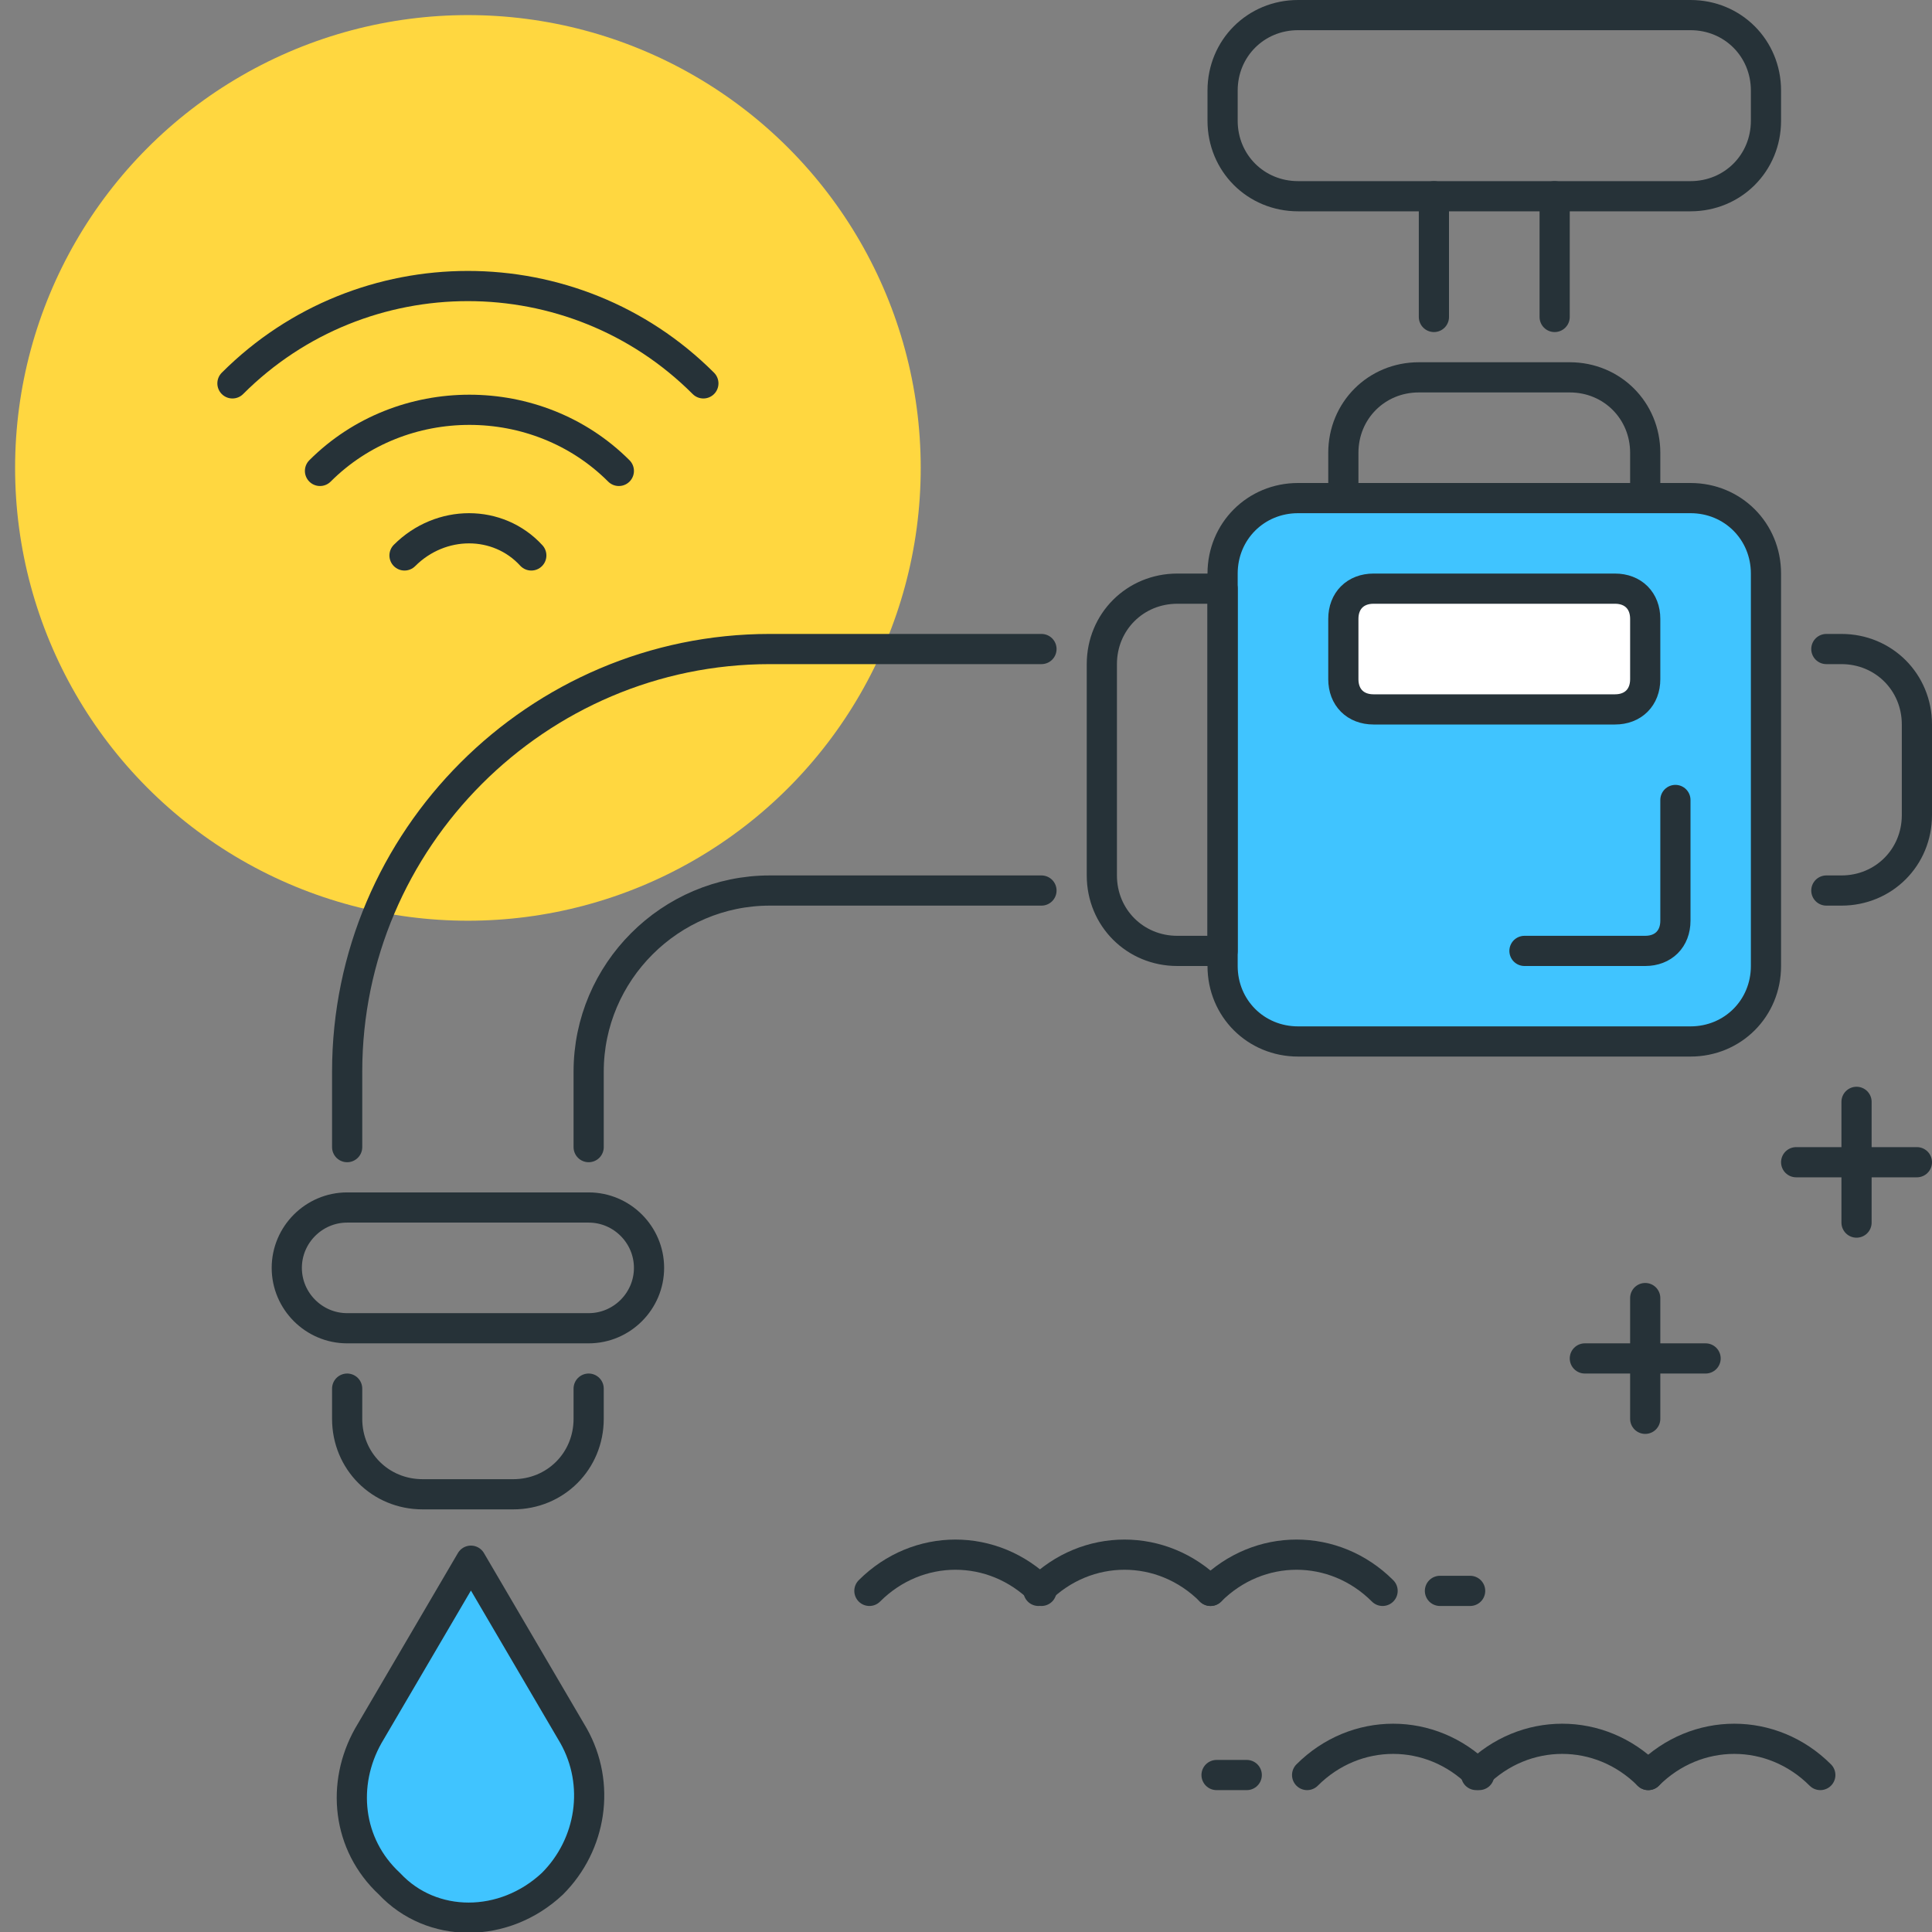 <?xml version="1.0" encoding="utf-8"?>
<!-- Generator: Adobe Illustrator 21.0.0, SVG Export Plug-In . SVG Version: 6.00 Build 0)  -->
<svg version="1.1" id="Layer_1" xmlns="http://www.w3.org/2000/svg" xmlns:xlink="http://www.w3.org/1999/xlink" x="0px" y="0px"
	 viewBox="0 0 64 64" style="enable-background:new 0 0 64 64;" xml:space="preserve">
<rect x="0" y="0" width="64" height="64" fill="#808080" stroke="none"/>
<style type="text/css">
	.st0{fill:none;stroke:#263238;stroke-linecap:round;stroke-linejoin:round;stroke-miterlimit:10;}
	.st1{fill:#FFD740;stroke:#263238;stroke-linecap:round;stroke-linejoin:round;stroke-miterlimit:10;}
	.st2{fill:#40C4FF;stroke:#263238;stroke-linecap:round;stroke-linejoin:round;stroke-miterlimit:10;}
	.st3{fill:#FFFFFF;stroke:#263238;stroke-linecap:round;stroke-linejoin:round;stroke-miterlimit:10;}
	.st4{fill:#FF5252;stroke:#263238;stroke-linecap:round;stroke-linejoin:round;stroke-miterlimit:10;}
	.st5{fill:#FF5252;}
	.st6{fill:#4DB6AC;stroke:#263238;stroke-linecap:round;stroke-linejoin:round;stroke-miterlimit:10;}
	.st7{fill:#FFD740;}
	.st8{fill:#40C4FF;}
	.st9{fill:#4DB6AC;}
	.st10{fill:#FFFFFF;}
	.st11{fill:#263238;stroke:#263238;stroke-linecap:round;stroke-linejoin:round;stroke-miterlimit:10;}
	.st12{fill:#4FC3F7;}
	.st13{fill:#E0E0E0;stroke:#263238;stroke-linecap:round;stroke-linejoin:round;stroke-miterlimit:10;}
</style>
<g id="Smart_Water">
	<g>
		<g>
			<g>
				<g>
					<circle class="st7" cx="15.5" cy="15.5" r="15"/>
				</g>
			</g>
			<path class="st0" d="M7.7,12.7c4.3-4.3,11.3-4.3,15.6,0"/>
			<path class="st0" d="M10.6,15.6c2.7-2.7,7.2-2.7,9.9,0"/>
			<path class="st0" d="M13.4,18.4c1.2-1.2,3.1-1.2,4.2,0"/>
		</g>
		<g>
			<g>
				<line class="st0" x1="47.7" y1="52.7" x2="48.7" y2="52.7"/>
				<path class="st0" d="M28.8,52.7c1.6-1.6,4.1-1.6,5.7,0"/>
				<path class="st0" d="M34.4,52.7c1.6-1.6,4.1-1.6,5.7,0"/>
				<path class="st0" d="M40.1,52.7c1.6-1.6,4.1-1.6,5.7,0"/>
			</g>
			<g>
				<line class="st0" x1="40.3" y1="58.8" x2="41.3" y2="58.8"/>
				<g>
					<path class="st0" d="M43.3,58.8c1.6-1.6,4.1-1.6,5.7,0"/>
					<path class="st0" d="M48.9,58.8c1.6-1.6,4.1-1.6,5.7,0"/>
					<path class="st0" d="M54.6,58.8c1.6-1.6,4.1-1.6,5.7,0"/>
				</g>
			</g>
		</g>
		<g>
			<path class="st2" d="M18.3,62.4L18.3,62.4c1.3-1.3,1.6-3.3,0.7-4.9l-3.4-5.8l-3.4,5.8c-0.9,1.6-0.7,3.6,0.7,4.9l0,0
				C14.3,63.9,16.7,63.9,18.3,62.4z"/>
			<g>
				<g>
					<path class="st0" d="M11.5,46v1c0,1.4,1.1,2.5,2.5,2.5h3c1.4,0,2.5-1.1,2.5-2.5v-1"/>
					<path class="st0" d="M34.5,29.5h-9c-3.3,0-6,2.7-6,6V38"/>
					<path class="st0" d="M60.5,21.5H61c1.4,0,2.5,1.1,2.5,2.5v3c0,1.4-1.1,2.5-2.5,2.5h-0.5"/>
					<path class="st0" d="M11.5,38v-2.5c0-7.7,6.3-14,14-14l9,0"/>
				</g>
				<path class="st0" d="M56,6.5H43c-1.4,0-2.5-1.1-2.5-2.5V3c0-1.4,1.1-2.5,2.5-2.5h13c1.4,0,2.5,1.1,2.5,2.5v1
					C58.5,5.4,57.4,6.5,56,6.5z"/>
				<line class="st0" x1="51.5" y1="6.5" x2="51.5" y2="10.5"/>
				<line class="st0" x1="47.5" y1="10.5" x2="47.5" y2="6.5"/>
				<path class="st0" d="M54.5,16.5h-10V15c0-1.4,1.1-2.5,2.5-2.5h5c1.4,0,2.5,1.1,2.5,2.5V16.5z"/>
				<path class="st2" d="M56,34.5H43c-1.4,0-2.5-1.1-2.5-2.5V19c0-1.4,1.1-2.5,2.5-2.5h13c1.4,0,2.5,1.1,2.5,2.5v13
					C58.5,33.4,57.4,34.5,56,34.5z"/>
				<path class="st0" d="M55.5,26.5v4c0,0.6-0.4,1-1,1h-4"/>
				<path class="st0" d="M39,31.5h1.5v-12H39c-1.4,0-2.5,1.1-2.5,2.5v7C36.5,30.4,37.6,31.5,39,31.5z"/>
				<path class="st0" d="M9.5,42L9.5,42c0,1.1,0.9,2,2,2h8c1.1,0,2-0.9,2-2v0c0-1.1-0.9-2-2-2h-8C10.4,40,9.5,40.9,9.5,42z"/>
				<path class="st3" d="M53.5,23.5h-8c-0.6,0-1-0.4-1-1v-2c0-0.6,0.4-1,1-1h8c0.6,0,1,0.4,1,1v2C54.5,23.1,54.1,23.5,53.5,23.5z"/>
			</g>
		</g>
		<g>
			<g>
				<line class="st0" x1="63.5" y1="38.5" x2="59.5" y2="38.5"/>
				<line class="st0" x1="61.5" y1="36.5" x2="61.5" y2="40.5"/>
			</g>
			<g>
				<line class="st0" x1="56.5" y1="45" x2="52.5" y2="45"/>
				<line class="st0" x1="54.5" y1="43" x2="54.5" y2="47"/>
			</g>
		</g>
	</g>
</g>
</svg>
